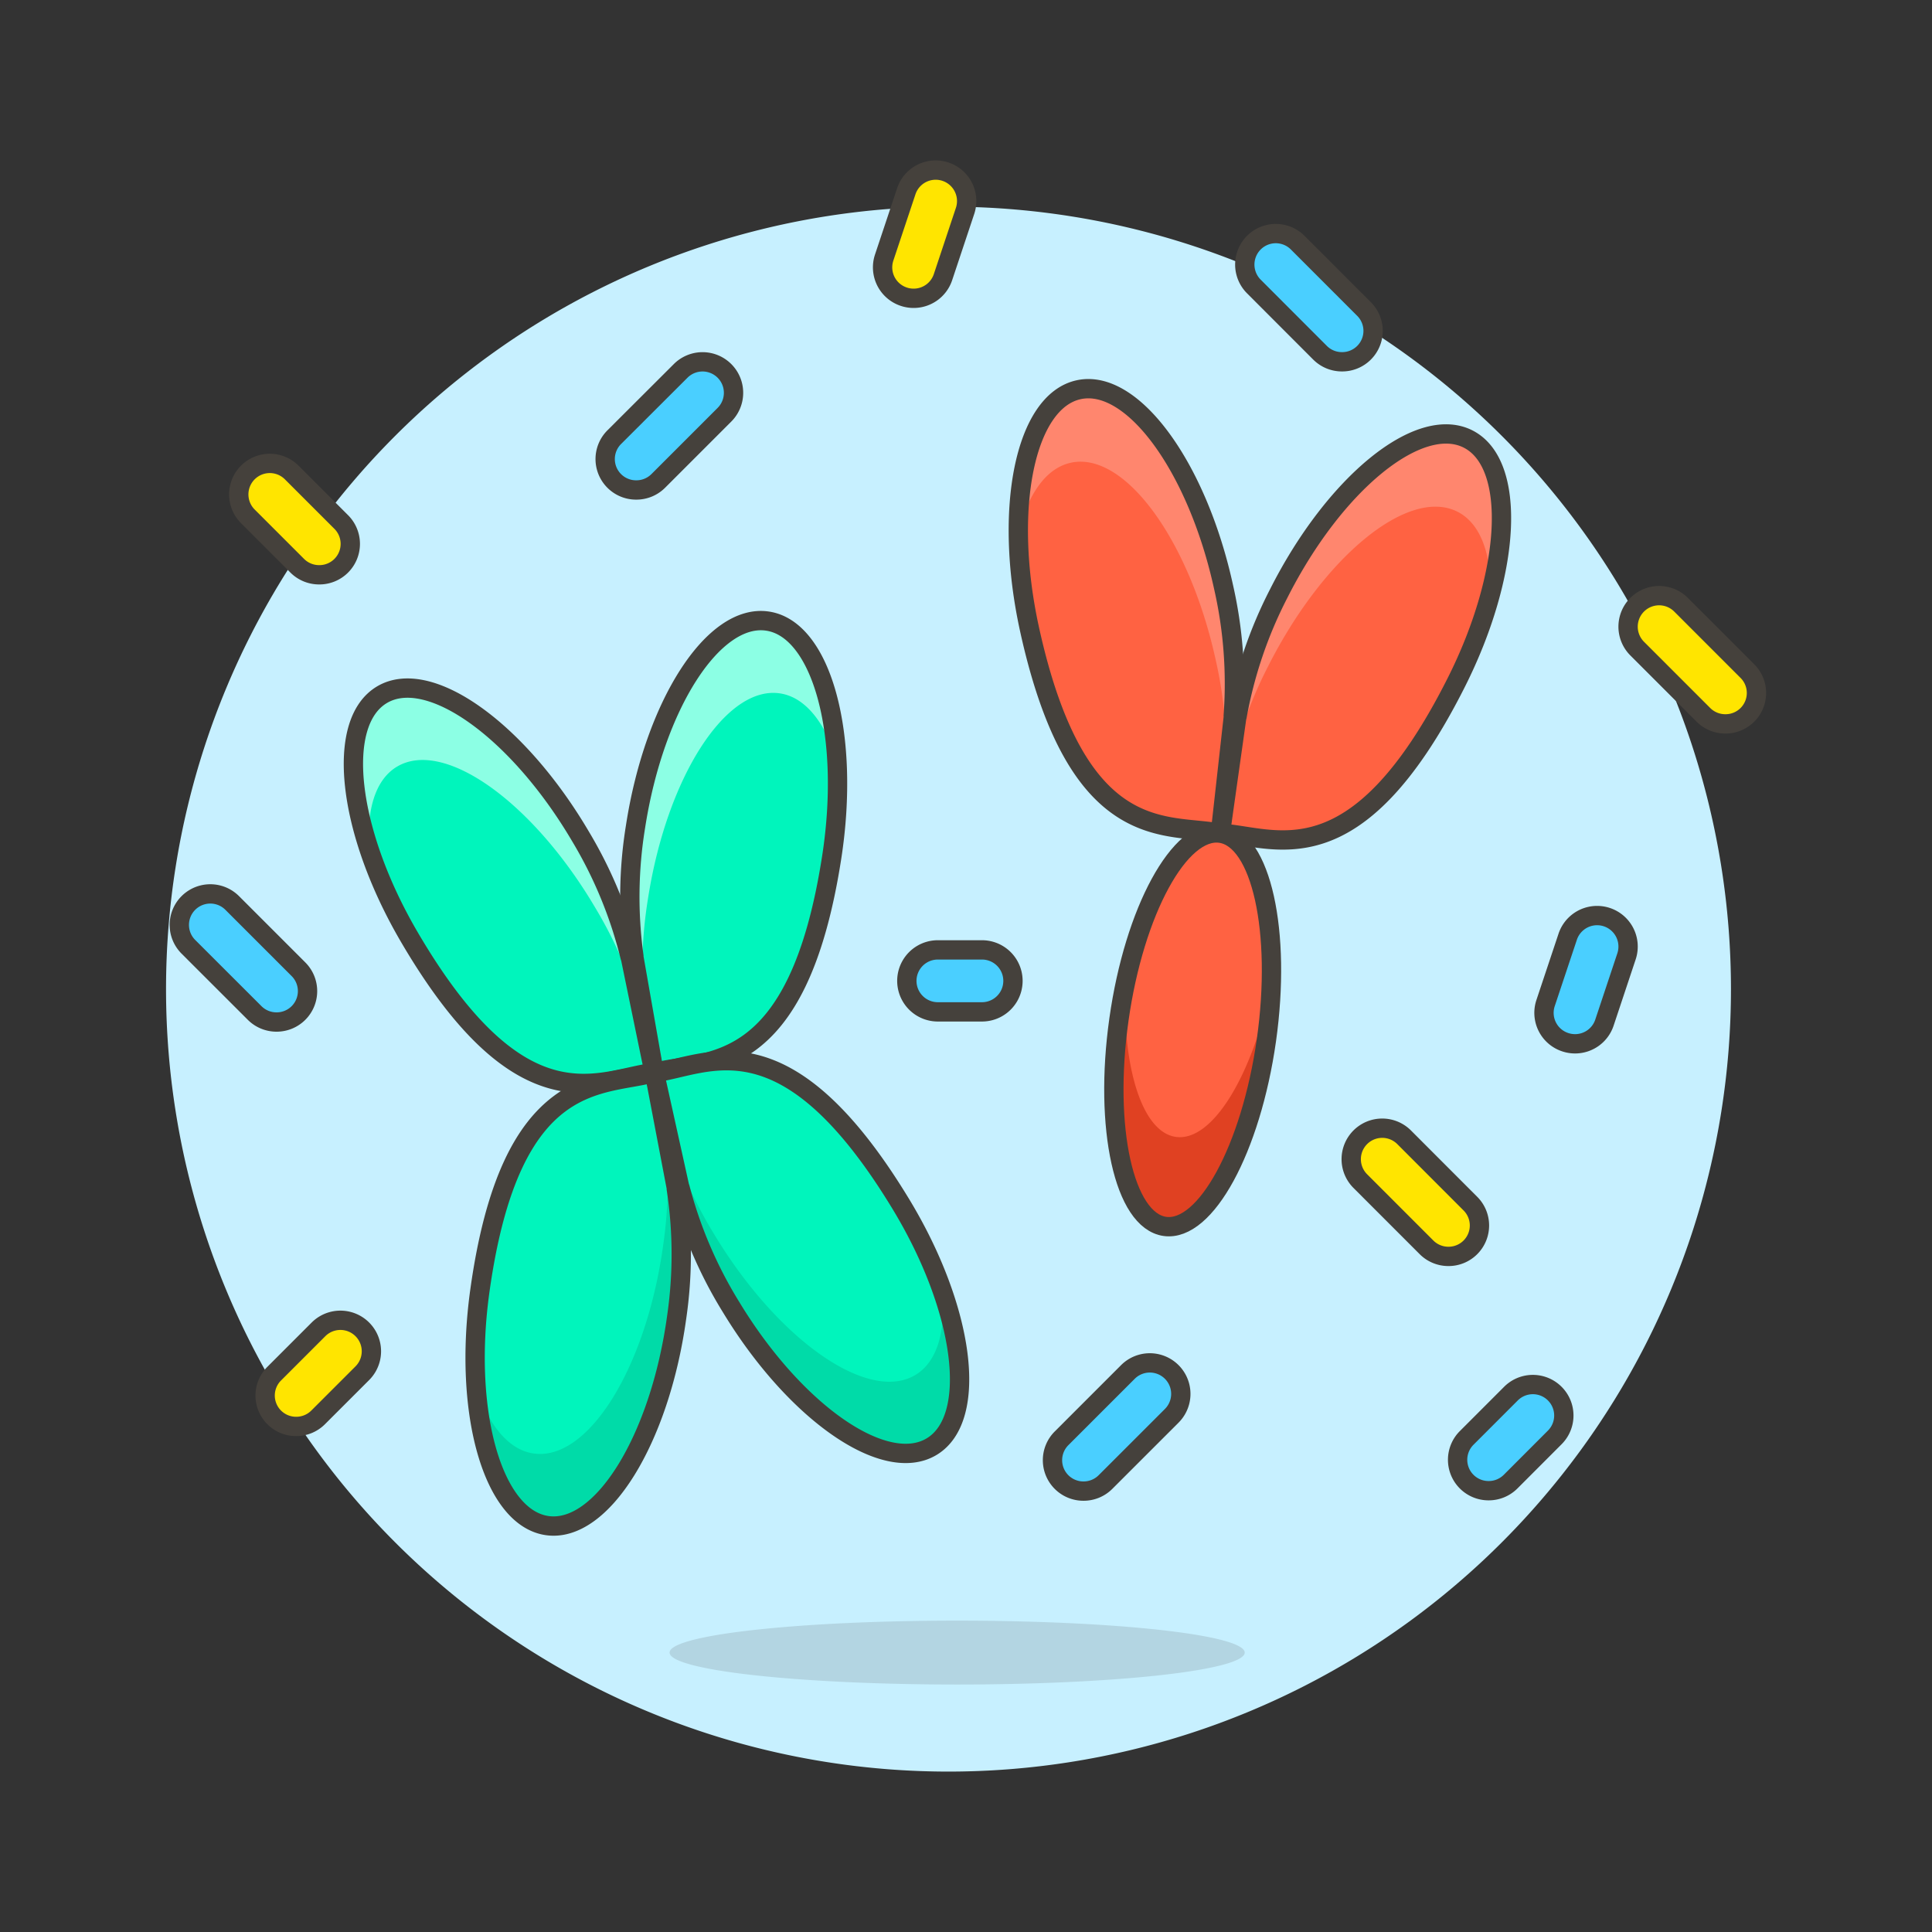 <svg xmlns="http://www.w3.org/2000/svg" version="1.1" xmlns:xlink="http://www.w3.org/1999/xlink" xmlns:svgjs="http://svgjs.com/svgjs" viewBox="0 0 160 160" width="160" height="160"><rect x="0" y="0" width="160" height="160" fill="#333333" stroke="none"/><g transform="matrix(1.6,0,0,1.6,0,0)"><path d="M9.094 51.197 A40.000 40.000 0 1 0 89.094 51.197 A40.000 40.000 0 1 0 9.094 51.197 Z" fill="#c7f0ff" stroke="#c7f0ff" stroke-miterlimit="10"></path><path d="M34.658 85.537 A14.884 1.654 0 1 0 64.426 85.537 A14.884 1.654 0 1 0 34.658 85.537 Z" fill="#45413c" opacity=".15"></path><path d="M47.288,15.44a1.585,1.585,0,0,1-.508-.083,1.6,1.6,0,0,1-1.014-2.029L46.909,9.9a1.6,1.6,0,0,1,3.043,1.015L48.81,14.343A1.6,1.6,0,0,1,47.288,15.44Z" fill="#ffe500" stroke="#45413c" stroke-linecap="round" stroke-linejoin="round"></path><path d="M16.517,29.751a1.6,1.6,0,0,1-1.134-.47l-2.555-2.555A1.6,1.6,0,1,1,15.1,24.457l2.555,2.555a1.6,1.6,0,0,1-1.134,2.739Z" fill="#ffe500" stroke="#45413c" stroke-linecap="round" stroke-linejoin="round"></path><path d="M50.827,52.374H48.542a1.6,1.6,0,0,1,0-3.208h2.285a1.6,1.6,0,1,1,0,3.208Z" fill="#4acfff" stroke="#45413c" stroke-linecap="round" stroke-linejoin="round"></path><path d="M56.087,77.179a1.6,1.6,0,0,1-1.135-2.738l3.428-3.428a1.6,1.6,0,0,1,2.269,2.269l-3.428,3.427A1.6,1.6,0,0,1,56.087,77.179Z" fill="#4acfff" stroke="#45413c" stroke-linecap="round" stroke-linejoin="round"></path><path d="M74.97,65.031a1.6,1.6,0,0,1-1.135-.47l-3.426-3.427a1.6,1.6,0,1,1,2.268-2.269L76.1,62.292a1.6,1.6,0,0,1-1.134,2.739Z" fill="#ffe500" stroke="#45413c" stroke-linecap="round" stroke-linejoin="round"></path><path d="M69.457,18.726a1.6,1.6,0,0,1-1.134-.47L64.9,14.829a1.6,1.6,0,0,1,2.269-2.269l3.426,3.427a1.6,1.6,0,0,1-1.134,2.739Z" fill="#4acfff" stroke="#45413c" stroke-linecap="round" stroke-linejoin="round"></path><path d="M89.3,37.468A1.6,1.6,0,0,1,88.168,37l-3.427-3.427A1.6,1.6,0,1,1,87.01,31.3l3.426,3.427A1.6,1.6,0,0,1,89.3,37.468Z" fill="#ffe500" stroke="#45413c" stroke-linecap="round" stroke-linejoin="round"></path><path d="M14.312,52.9a1.6,1.6,0,0,1-1.134-.47L9.751,49.006a1.6,1.6,0,0,1,2.268-2.268l3.427,3.427A1.6,1.6,0,0,1,14.312,52.9Z" fill="#4acfff" stroke="#45413c" stroke-linecap="round" stroke-linejoin="round"></path><path d="M81.524,54.027a1.585,1.585,0,0,1-.508-.083A1.6,1.6,0,0,1,80,51.915l1.143-3.427A1.6,1.6,0,0,1,84.188,49.5L83.046,52.93A1.6,1.6,0,0,1,81.524,54.027Z" fill="#4acfff" stroke="#45413c" stroke-linecap="round" stroke-linejoin="round"></path><path d="M77.055,77.158a1.6,1.6,0,0,1-1.134-2.738l2.285-2.286A1.6,1.6,0,0,1,80.475,74.4L78.19,76.688A1.6,1.6,0,0,1,77.055,77.158Z" fill="#4acfff" stroke="#45413c" stroke-linecap="round" stroke-linejoin="round"></path><path d="M15.334,73.832A1.6,1.6,0,0,1,14.2,71.093l2.285-2.285a1.6,1.6,0,1,1,2.269,2.269l-2.286,2.285A1.6,1.6,0,0,1,15.334,73.832Z" fill="#ffe500" stroke="#45413c" stroke-linecap="round" stroke-linejoin="round"></path><path d="M32.935,25.361A1.6,1.6,0,0,1,31.8,22.622L35.228,19.2A1.6,1.6,0,1,1,37.5,21.464l-3.427,3.427A1.6,1.6,0,0,1,32.935,25.361Z" fill="#4acfff" stroke="#45413c" stroke-linecap="round" stroke-linejoin="round"></path><path d="M64.022,37.071l.01,0a22.552,22.552,0,0,1,2.153-6.349c2.879-5.7,7.266-9.283,9.8-8s2.253,6.937-.626,12.637c-5.227,10.346-9.41,7.913-12.192,7.768Z" fill="#ff6242"></path><path d="M63.5,40.767a22.555,22.555,0,0,1,2.138-6.281c2.879-5.7,7.266-9.282,9.8-8,1.177.595,1.739,2.142,1.722,4.193,1.014-3.842.648-7.034-1.176-7.955-2.533-1.28-6.92,2.3-9.8,8a22.552,22.552,0,0,0-2.153,6.349l-.01,0-.532,3.764" fill="#ff866e"></path><path d="M64.022,37.071l.01,0a22.552,22.552,0,0,1,2.153-6.349c2.879-5.7,7.266-9.283,9.8-8s2.253,6.937-.626,12.637c-5.227,10.346-9.41,7.913-12.192,7.768Z" fill="none" stroke="#45413c" stroke-linecap="round" stroke-linejoin="round"></path><path d="M63.843,37.048h-.011a22.519,22.519,0,0,0-.505-6.685c-1.37-6.237-4.728-10.8-7.5-10.19s-3.908,6.159-2.538,12.4c2.488,11.322,7.146,10.007,9.876,10.558Z" fill="#ff6242"></path><path d="M63.429,40.757a22.583,22.583,0,0,0-.508-6.615c-1.37-6.237-4.728-10.8-7.5-10.19-1.289.283-2.218,1.642-2.712,3.633-.026-3.974,1.122-6.974,3.118-7.413,2.772-.609,6.13,3.953,7.5,10.19a22.519,22.519,0,0,1,.505,6.685h.011l-.422,3.778" fill="#ff866e"></path><path d="M63.843,37.048h-.011a22.519,22.519,0,0,0-.505-6.685c-1.37-6.237-4.728-10.8-7.5-10.19s-3.908,6.159-2.538,12.4c2.488,11.322,7.146,10.007,9.876,10.558Z" fill="none" stroke="#45413c" stroke-linecap="round" stroke-linejoin="round"></path><path d="M65.549,53.842c-.8,5.62-3.147,9.935-5.255,9.637s-3.172-5.095-2.377-10.716,3.146-9.934,5.254-9.636S66.343,48.222,65.549,53.842Z" fill="#ff6242"></path><path d="M58.238,50.934c-.148,4.33.878,7.666,2.624,7.912,1.877.266,3.945-3.13,4.937-7.846a26.751,26.751,0,0,1-.25,2.842c-.8,5.62-3.147,9.935-5.255,9.637s-3.172-5.095-2.377-10.716C58.005,52.136,58.113,51.524,58.238,50.934Z" fill="#e04122"></path><path d="M65.549,53.842c-.8,5.62-3.147,9.935-5.255,9.637s-3.172-5.095-2.377-10.716,3.146-9.934,5.254-9.636S66.343,48.222,65.549,53.842Z" fill="none" stroke="#45413c" stroke-linecap="round" stroke-linejoin="round"></path><path d="M32.8,49.49h.01a22.6,22.6,0,0,1,.084-6.7c.976-6.31,4.041-11.074,6.845-10.64s4.288,5.9,3.312,12.211c-1.772,11.455-6.5,10.435-9.193,11.157Z" fill="#00f5bc"></path><path d="M33.446,53.166a22.581,22.581,0,0,1,.091-6.634c.976-6.31,4.041-11.074,6.845-10.641,1.3.2,2.317,1.5,2.935,3.456-.224-3.968-1.558-6.89-3.578-7.2-2.8-.434-5.869,4.33-6.845,10.64a22.6,22.6,0,0,0-.084,6.7H32.8l.658,3.744" fill="#8cffe4"></path><path d="M32.8,49.49h.01a22.6,22.6,0,0,1,.084-6.7c.976-6.31,4.041-11.074,6.845-10.64s4.288,5.9,3.312,12.211c-1.772,11.455-6.5,10.435-9.193,11.157Z" fill="none" stroke="#45413c" stroke-linecap="round" stroke-linejoin="round"></path><path d="M32.623,49.524l-.01,0a22.555,22.555,0,0,0-2.547-6.2c-3.231-5.507-7.835-8.807-10.283-7.371S17.971,43.019,21.2,48.526c5.867,10,9.889,7.307,12.656,6.987Z" fill="#00f5bc"></path><path d="M33.376,53.179a22.565,22.565,0,0,0-2.529-6.134c-3.231-5.508-7.835-8.808-10.283-7.372-1.138.668-1.6,2.248-1.456,4.294-1.253-3.772-1.089-6.98.674-8.014,2.447-1.436,7.051,1.864,10.283,7.371a22.56,22.56,0,0,1,2.547,6.2l.01,0,.768,3.724" fill="#8cffe4"></path><path d="M32.622,49.523l-.01,0a22.56,22.56,0,0,0-2.547-6.2c-3.232-5.507-7.836-8.807-10.283-7.371S17.969,43.018,21.2,48.525c5.866,10,9.889,7.307,12.656,6.987Z" fill="none" stroke="#45413c" stroke-linecap="round" stroke-linejoin="round"></path><path d="M35.014,61.526l-.01,0a22.539,22.539,0,0,1,.014,6.7c-.883,6.324-3.878,11.133-6.689,10.74s-4.373-5.837-3.49-12.161c1.6-11.481,6.35-10.53,9.029-11.291Z" fill="#00f5bc"></path><path d="M34.315,57.859a22.616,22.616,0,0,1,.005,6.635c-.883,6.324-3.878,11.132-6.689,10.74-1.306-.182-2.338-1.465-2.985-3.412.283,3.964,1.659,6.866,3.683,7.149,2.811.393,5.806-4.416,6.689-10.74a22.539,22.539,0,0,0-.014-6.7l.01,0L34.3,57.792" fill="#00dba8"></path><path d="M35.014,61.526l-.01,0a22.539,22.539,0,0,1,.014,6.7c-.883,6.324-3.878,11.133-6.689,10.74s-4.373-5.837-3.49-12.161c1.6-11.481,6.35-10.53,9.029-11.291Z" fill="none" stroke="#45413c" stroke-linecap="round" stroke-linejoin="round"></path><path d="M35.191,61.49l.01,0a22.57,22.57,0,0,0,2.638,6.163c3.312,5.459,7.963,8.692,10.39,7.22s1.709-7.091-1.6-12.55c-6.012-9.911-9.995-7.161-12.757-6.8Z" fill="#00f5bc"></path><path d="M34.384,57.846A22.571,22.571,0,0,0,37,63.942c3.311,5.46,7.963,8.692,10.389,7.221,1.128-.684,1.569-2.271,1.393-4.315,1.308,3.753,1.191,6.963-.556,8.023-2.427,1.472-7.078-1.761-10.39-7.22A22.57,22.57,0,0,1,35.2,61.488l-.01,0-.822-3.712" fill="#00dba8"></path><path d="M35.191,61.49l.01,0a22.57,22.57,0,0,0,2.638,6.163c3.312,5.459,7.963,8.692,10.39,7.22s1.709-7.091-1.6-12.55c-6.012-9.911-9.995-7.161-12.757-6.8Z" fill="none" stroke="#45413c" stroke-linecap="round" stroke-linejoin="round"></path></g></svg>